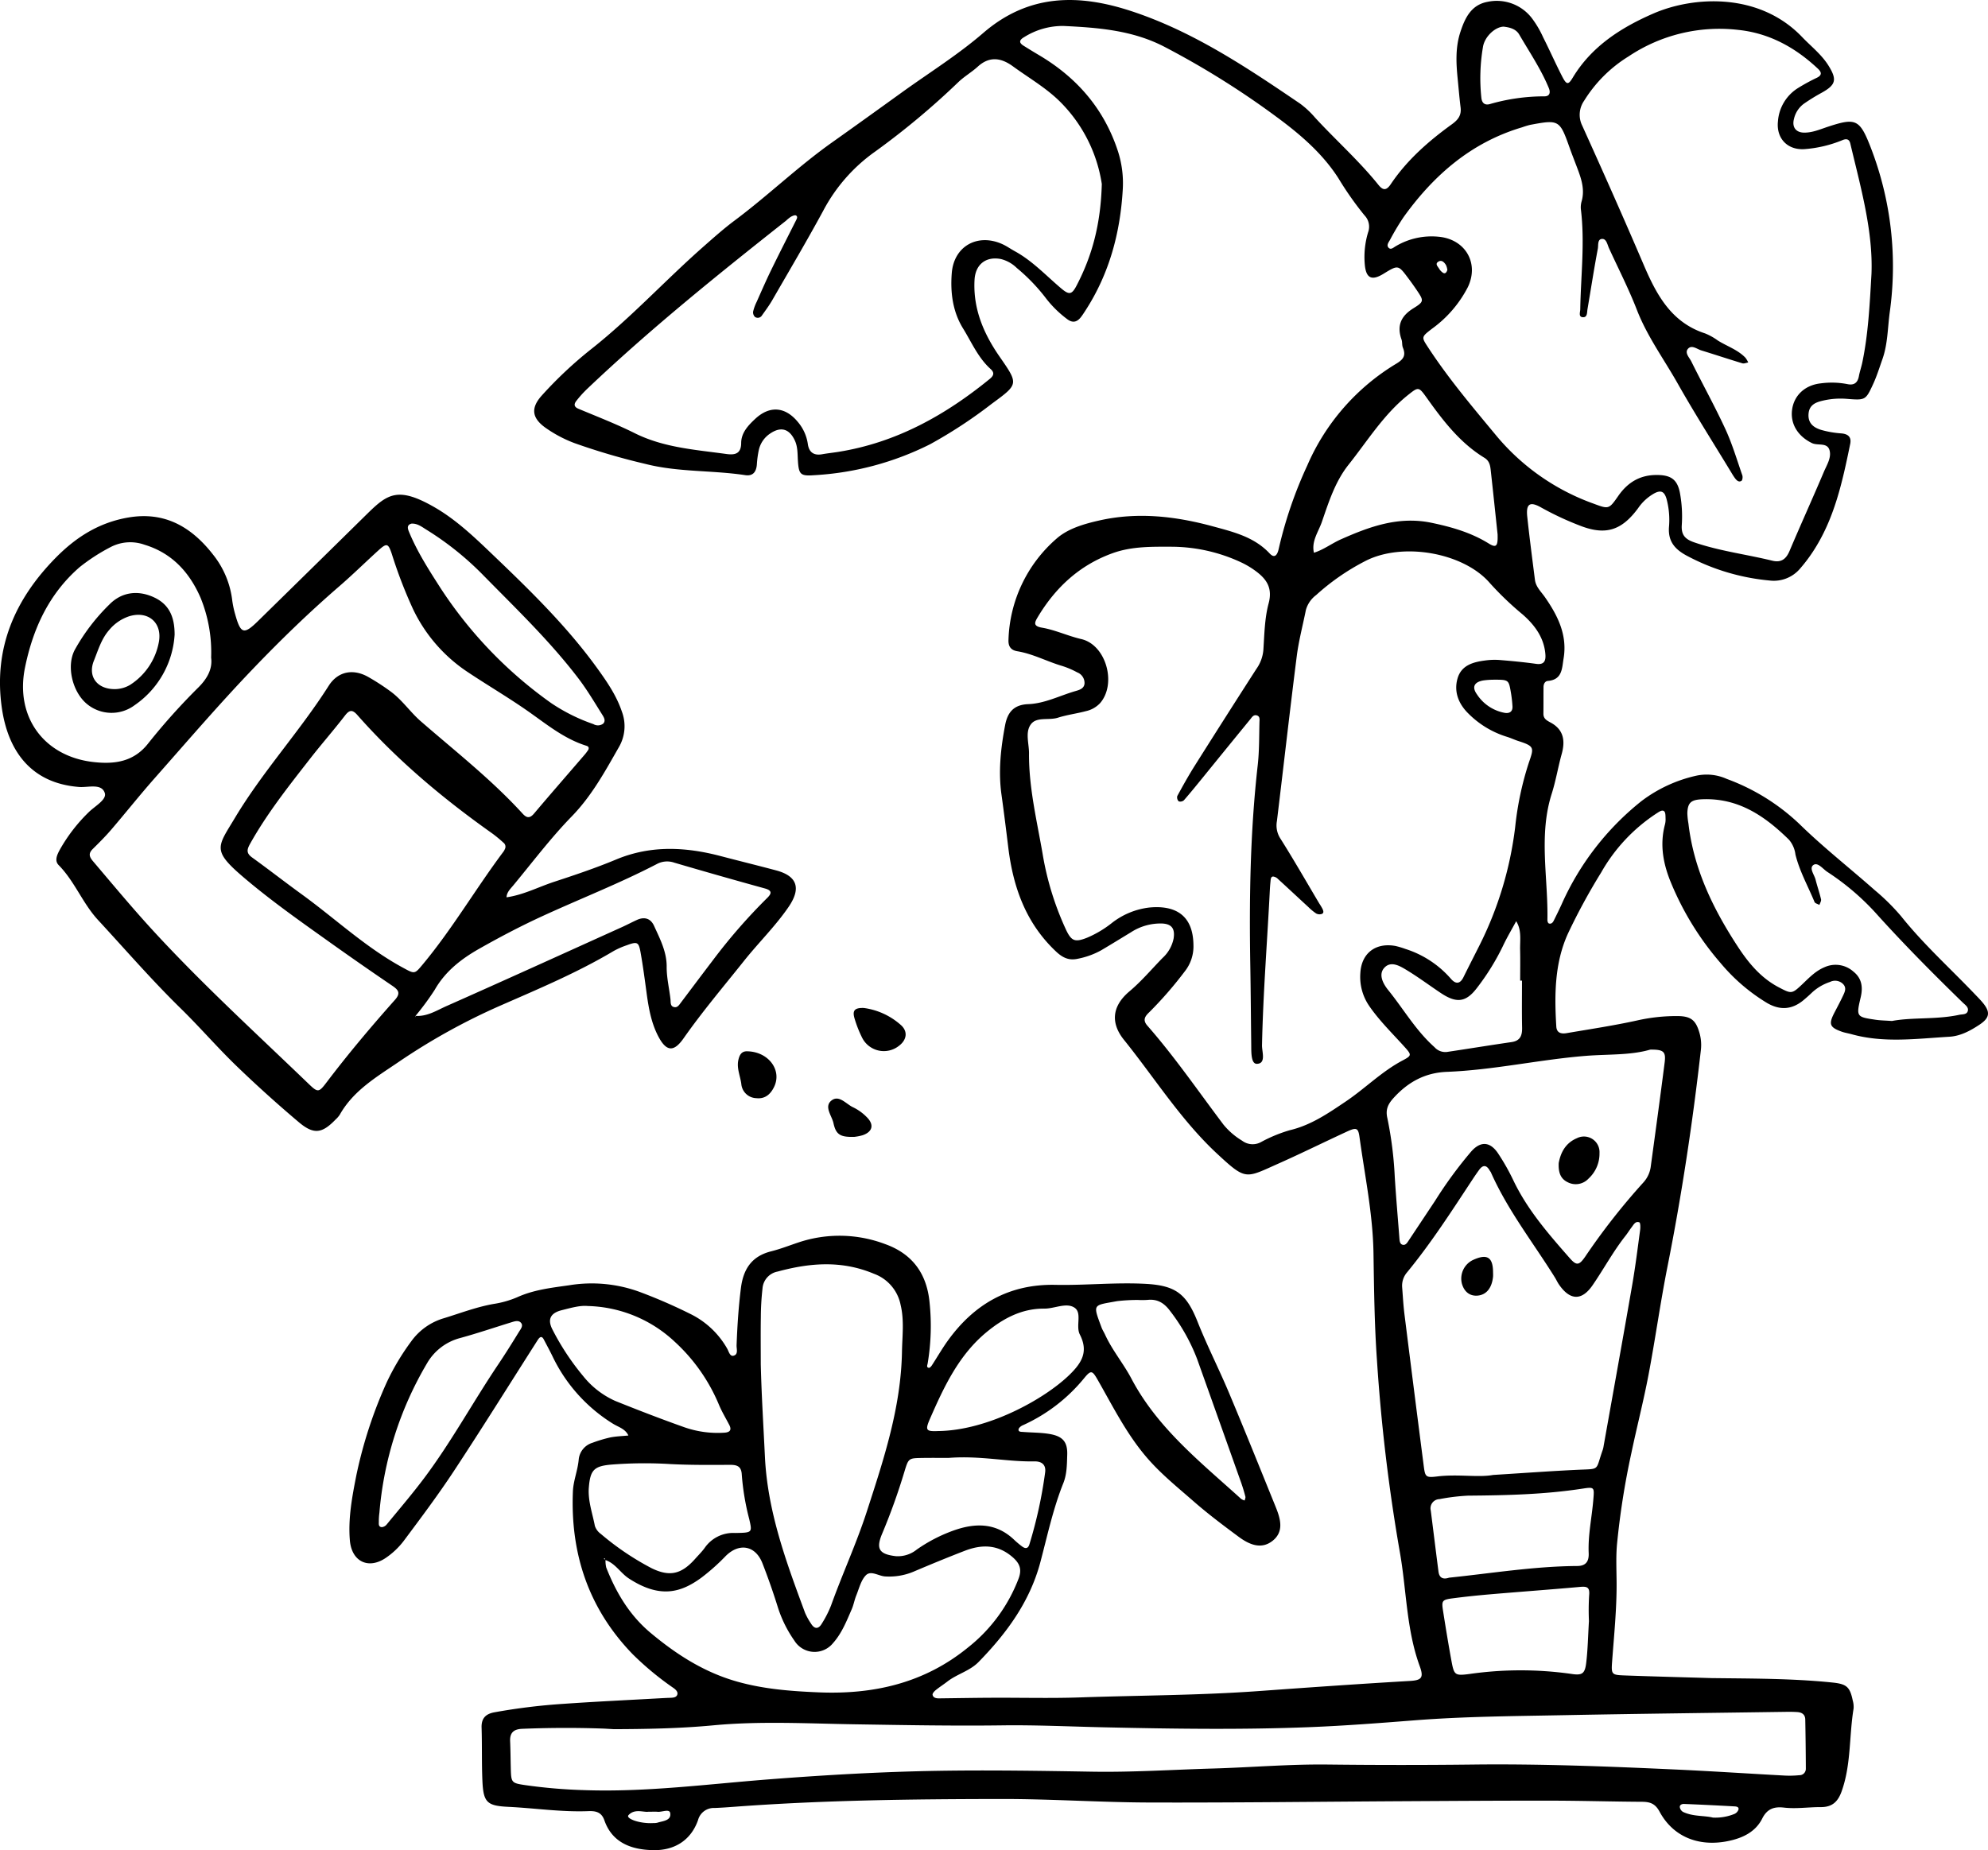 <svg xmlns="http://www.w3.org/2000/svg" viewBox="0 0 527.484 491.031"><g data-name="Layer 2"><path d="M454.074 445.358c10.7.135 21.413.077 32.083 1.173 3.782.388 4.677 1.109 5.439 4.77a6.1 6.1 0 0 1 .222 2.158c-1.207 7.3-.618 14.837-3.176 21.972-1.009 2.815-2.561 4.181-5.534 4.167-3.257-.015-6.5.51-9.778.129-2.471-.287-4.411.226-5.748 2.9-1.818 3.64-5.34 5.251-9.253 6.021-7.7 1.514-14.421-1.214-17.987-7.84-1.18-2.194-2.578-2.61-4.716-2.622-7.973-.048-15.945-.285-23.917-.3-12.69-.02-25.38.068-38.069.138-22.874.126-45.749.419-68.623.353-13.066-.038-26.131-.947-39.2-.933-23.6.026-47.2.3-70.759 2.049-1.812.135-3.625.267-5.44.338a4.32 4.32 0 0 0-4.407 3.225c-1.938 5.491-6.4 8.057-11.828 7.967-5.595-.093-10.9-1.8-13.026-7.932-.792-2.278-2.444-2.491-4.294-2.42-7.106.274-14.135-.8-21.2-1.142-5.636-.275-6.606-1.171-6.861-6.854-.212-4.715-.069-9.445-.221-14.164-.081-2.487 1.082-3.639 3.385-4.069a162 162 0 0 1 18.37-2.251c8.516-.6 17.048-.993 25.573-1.473.907-.051 1.814-.1 2.722-.127.745-.023 1.611-.084 1.869-.811s-.369-1.338-.957-1.762a79.5 79.5 0 0 1-10.885-9.01c-11.673-12.053-16.527-26.612-15.848-43.176.118-2.884 1.3-5.613 1.547-8.535a5.15 5.15 0 0 1 3.649-4.391 36 36 0 0 1 4.683-1.407c1.585-.318 3.225-.358 4.841-.52-.791-1.76-2.63-2.235-4.06-3.114a42.6 42.6 0 0 1-16.128-18.028c-.72-1.468-1.5-2.906-2.258-4.355-.507-.97-1.018-.712-1.512.012-.2.3-.394.61-.589.916-7.223 11.326-14.328 22.73-21.716 33.947-4.186 6.356-8.765 12.459-13.321 18.562a20.4 20.4 0 0 1-4.716 4.493c-4.687 3.226-9.134 1.006-9.6-4.622-.485-5.869.612-11.607 1.729-17.288a118.5 118.5 0 0 1 8.119-24.775 64 64 0 0 1 6.428-10.728 16.33 16.33 0 0 1 8.777-6.18c4.329-1.331 8.573-2.964 13.071-3.755a26 26 0 0 0 6.267-1.774c4.387-2 9.082-2.513 13.733-3.177a37 37 0 0 1 18.77 1.755 139 139 0 0 1 13.461 5.852 22.72 22.72 0 0 1 9.777 9.226c.417.748.7 2.091 1.657 1.857 1.346-.331.785-1.8.822-2.78.191-5.083.512-10.143 1.153-15.2s2.889-8.438 8.012-9.725c2.458-.617 4.836-1.553 7.246-2.358a34.25 34.25 0 0 1 22.942.412c7.329 2.6 11.1 7.893 11.842 15.419a60 60 0 0 1-.5 16.3c-.068.387-.4 1.03.322 1.149.229.038.614-.376.8-.665 1.387-2.124 2.65-4.335 4.123-6.4 7.014-9.81 16.323-15.214 28.642-14.962 7.989.163 15.969-.7 23.97-.264 7.977.436 10.83 2.677 13.759 10.046 2.542 6.4 5.685 12.553 8.353 18.9 4.217 10.035 8.276 20.137 12.365 30.227 1.269 3.131 2.3 6.556-.815 9.024-3.054 2.418-6.282.941-9.014-1.084-4.078-3.021-8.15-6.079-11.965-9.418-4.214-3.689-8.575-7.19-12.294-11.49-5.42-6.268-9.038-13.57-13.084-20.648-1.5-2.615-1.8-2.783-3.723-.42a44.7 44.7 0 0 1-16.3 12.441c-.432.2-.992.677-1.024 1.064-.056.69.708.62 1.185.658 2.349.19 4.734.152 7.046.545 3.507.6 4.8 2.092 4.688 5.538-.082 2.516-.064 5.091-1.037 7.52-2.712 6.769-4.219 13.9-6.078 20.914-2.792 10.533-8.965 18.921-16.406 26.54-2.329 2.385-5.693 3.181-8.283 5.191-1 .778-2.084 1.459-3.069 2.26-.389.316-.917.891-.851 1.25.151.808.949.961 1.71.952 4.712-.056 9.424-.141 14.136-.163 7.769-.037 15.546.177 23.307-.091 15.777-.544 31.573-.54 47.33-1.678 13.366-.966 26.735-1.909 40.112-2.687 3.09-.18 3.807-.794 2.668-3.907-3.6-9.832-3.495-20.358-5.325-30.527a476 476 0 0 1-6.037-50.8c-.667-9.442-.764-18.86-.914-28.3-.165-10.372-2.3-20.565-3.711-30.818-.338-2.454-.827-2.605-3.313-1.457-6.094 2.815-12.114 5.794-18.245 8.523-8.709 3.875-8.506 4.516-16.145-2.569-9.65-8.95-16.612-20.136-24.8-30.306-3.211-3.988-3.63-8.57 1.479-12.871 3.222-2.712 5.885-5.9 8.792-8.872a9.5 9.5 0 0 0 2.908-5.137c.41-2.6-.481-3.862-3.059-3.985a14.4 14.4 0 0 0-8.261 2.33c-2.636 1.6-5.261 3.222-7.917 4.791a21 21 0 0 1-6.122 2.221c-2.34.536-4.016-.194-5.816-1.886-8.009-7.522-11.4-17.062-12.69-27.621-.575-4.685-1.153-9.37-1.806-14.044-.867-6.211-.188-12.326.964-18.425.643-3.407 2.3-5.44 6.131-5.583 4.406-.164 8.385-2.276 12.566-3.478.993-.285 2.227-.637 2.369-1.939a3.015 3.015 0 0 0-1.932-3.012 22.6 22.6 0 0 0-3.99-1.705c-4.007-1.17-7.729-3.216-11.886-3.9-1.8-.295-2.44-1.359-2.364-3.04a37.01 37.01 0 0 1 12.7-26.806c3.05-2.723 7.369-3.957 11.423-4.872 10.152-2.29 20.229-1.125 30.138 1.575 5.4 1.472 10.917 2.785 15.021 7.17 1.484 1.587 2.138.106 2.43-1.255a111.8 111.8 0 0 1 7.576-22.1A58.68 58.68 0 0 1 370.516 96.5c1.952-1.179 2.542-2.214 1.715-4.243-.266-.653-.119-1.469-.356-2.141-1.3-3.662-.165-6.236 3.119-8.28 2.918-1.816 2.818-2 .89-4.877a74 74 0 0 0-2.216-3.106c-2.676-3.586-2.681-3.582-6.586-1.187-3.125 1.916-4.62 1.18-4.953-2.413a22.6 22.6 0 0 1 .884-8.624 4.32 4.32 0 0 0-.972-4.483 86 86 0 0 1-6.884-9.79c-3.962-6.214-9.449-11.074-15.244-15.436A225 225 0 0 0 309.1 12.49c-8.5-4.464-17.7-5.16-26.942-5.6a19.2 19.2 0 0 0-10.369 2.937c-1.249.718-1.6 1.428-.2 2.307q2.074 1.3 4.185 2.552c10.059 5.978 17.236 14.3 20.882 25.536a27.6 27.6 0 0 1 1.241 10.228c-.675 11.413-3.574 22.167-9.832 31.869-.392.609-.782 1.222-1.223 1.8-1.047 1.363-2.218 1.7-3.708.557a28.8 28.8 0 0 1-5.782-5.743 49 49 0 0 0-7.56-7.811 9.2 9.2 0 0 0-4.228-2.376c-3.959-.762-6.747 1.425-6.982 5.484-.442 7.633 2.373 14.25 6.59 20.344 5.113 7.387 5.159 7.31-2 12.568a125 125 0 0 1-16.37 10.75 78.2 78.2 0 0 1-30.813 8.227c-3.575.255-4.048-.171-4.278-3.859-.113-1.818-.023-3.642-.808-5.34-1.466-3.172-3.75-3.785-6.585-1.839a7.06 7.06 0 0 0-2.989 4.4 26 26 0 0 0-.508 3.775c-.147 1.954-1.017 3.162-3.094 2.846-8.795-1.335-17.813-.755-26.493-2.984a176 176 0 0 1-18.8-5.516 34 34 0 0 1-7.655-4.049c-3.635-2.572-4.053-5.237-1-8.613a108 108 0 0 1 13.084-12.283c10.563-8.337 19.654-18.277 29.725-27.151 2.723-2.4 5.423-4.81 8.325-6.977 8.866-6.618 16.843-14.341 25.88-20.745 6.216-4.405 12.395-8.862 18.576-13.314 7.21-5.194 14.816-9.931 21.516-15.717 12.09-10.441 25.341-10.407 39.378-5.773 16.4 5.412 30.579 14.933 44.7 24.526a24 24 0 0 1 3.97 3.711c5.531 6.016 11.673 11.456 16.807 17.844 1.214 1.511 2.112 1.554 3.279-.183 4.31-6.419 10.052-11.439 16.254-15.922 1.667-1.205 2.528-2.413 2.27-4.462-.316-2.523-.52-5.06-.773-7.591-.419-4.176-.622-8.322.72-12.415 1.24-3.782 2.884-7.214 7.251-8.011a11.74 11.74 0 0 1 11.681 4.3 26.5 26.5 0 0 1 3.031 5.135c1.718 3.4 3.264 6.9 5 10.293 1.18 2.312 1.645 2.41 2.823.446 5.019-8.361 12.858-13.333 21.386-17.048 10.737-4.677 28.146-5.652 39.492 6.217 2.382 2.491 5.155 4.623 7.006 7.591 2.356 3.778 1.95 5.141-1.913 7.263a51 51 0 0 0-4.62 2.859A6.86 6.86 0 0 0 476 31.567c-.568 2.164.5 3.617 2.718 3.632s4.238-.885 6.31-1.568c7.378-2.43 8.412-1.99 11.306 5.426a87.45 87.45 0 0 1 5.066 43.911c-.546 4.126-.515 8.369-1.933 12.364-.788 2.22-1.483 4.489-2.469 6.62-1.976 4.272-2.051 4.3-7.013 3.9a20.5 20.5 0 0 0-6.484.516c-1.812.436-3.443 1.139-3.631 3.438-.207 2.528 1.358 3.68 3.358 4.291a26 26 0 0 0 5.34.924c1.837.16 2.722.994 2.352 2.8-2.044 9.967-4.177 19.915-9.9 28.6a41 41 0 0 1-3.277 4.34 9.14 9.14 0 0 1-8.26 3.3 57.7 57.7 0 0 1-22.236-6.752c-3.006-1.692-4.645-3.767-4.417-7.353a21.5 21.5 0 0 0-.646-7.574c-.576-1.926-1.451-2.36-3.164-1.491a12.75 12.75 0 0 0-4.387 4c-4.251 5.757-8.416 7.22-14.986 4.775a80 80 0 0 1-10.847-5.046c-2.806-1.555-3.94-.974-3.569 2.5.6 5.592 1.329 11.17 2.037 16.751.242 1.907 1.649 3.162 2.681 4.649 3.372 4.859 5.961 10 4.926 16.216-.44 2.646-.33 5.645-4.157 5.978-.807.07-1.16.816-1.169 1.6-.027 2.36 0 4.721-.03 7.081-.019 1.328.852 1.8 1.866 2.343 3.494 1.863 3.976 4.811 2.986 8.367-.971 3.492-1.552 7.1-2.648 10.549-3.527 11.086-.918 22.346-1.144 33.522-.007.306.15.807.36.891.6.238 1.038-.167 1.292-.674.732-1.46 1.447-2.929 2.13-4.413a72.8 72.8 0 0 1 21.126-27.335 37.6 37.6 0 0 1 14.695-6.8 13 13 0 0 1 8 .882 55.8 55.8 0 0 1 19.25 11.945c6.345 6.213 13.382 11.715 20.045 17.61a57 57 0 0 1 6.958 6.891c5.916 7.405 12.931 13.741 19.45 20.558.753.788 1.528 1.559 2.222 2.4 2.036 2.459 1.863 3.982-.843 5.79-2.432 1.624-5.083 3.051-8.019 3.224-8.663.51-17.366 1.729-25.961-.671-.874-.243-1.786-.373-2.635-.68-3.227-1.164-3.506-2.011-1.834-5.2.757-1.445 1.523-2.888 2.217-4.364.46-.978.97-2.026.039-3.03a2.99 2.99 0 0 0-3.516-.592 13.1 13.1 0 0 0-4.675 2.721 44 44 0 0 1-2.433 2.175c-3.015 2.462-6.149 2.666-9.559.7a49.1 49.1 0 0 1-12.348-10.6 77.7 77.7 0 0 1-13.126-21.227c-2.077-4.968-3.065-10.07-1.679-15.427a5.5 5.5 0 0 0 .2-1.618c-.035-.705.027-1.682-.385-2.032-.533-.452-1.313.137-1.939.529a45.54 45.54 0 0 0-14.774 15.737A163 163 0 0 0 416 247.834c-3.525 7.8-3.572 16.215-3.059 24.611.109 1.778 1.408 1.972 2.748 1.744 6.258-1.066 12.546-2.011 18.741-3.374a47.3 47.3 0 0 1 10.8-1.153c3.318.041 4.638 1.039 5.581 4.072a11.7 11.7 0 0 1 .5 4.838c-2.183 19.29-5.073 38.464-8.858 57.512-1.905 9.585-3.237 19.282-5.063 28.884-1.321 6.947-3.1 13.805-4.545 20.728a208 208 0 0 0-3.805 24.208c-.3 3.424-.116 6.895-.1 10.344.023 6.915-.679 13.785-1.188 20.669-.261 3.537-.142 3.614 3.5 3.745 7.599.274 15.211.469 22.822.696m-293.51-31.351q-.088-.754-.332-.249l.435.149a7.6 7.6 0 0 0 .193 2.123c2.629 6.659 6.164 12.652 11.79 17.349 6.9 5.758 14.228 10.466 23.021 12.934 7.088 1.989 14.23 2.524 21.511 2.829 14.671.616 28.1-2.461 39.705-11.941a42.6 42.6 0 0 0 13.372-18.232c.912-2.428.37-4-1.558-5.686-3.949-3.445-8.225-3.445-12.739-1.7-4.572 1.766-9.1 3.635-13.616 5.551a16.74 16.74 0 0 1-7.438 1.248c-1.77-.076-3.815-1.7-5.174-.3-1.3 1.344-1.789 3.51-2.54 5.352-.478 1.174-.685 2.461-1.189 3.621-1.375 3.162-2.651 6.418-4.978 9.023a6.3 6.3 0 0 1-10.246-.654 32.5 32.5 0 0 1-4.352-8.737 176 176 0 0 0-4.131-11.807c-1.835-4.693-6.132-5.534-9.763-1.9a55 55 0 0 1-6.507 5.785c-5.33 3.872-10.848 5.562-19.137.177-2.282-1.476-3.62-4.072-6.327-4.935m112.468-213.869c-.032 8.964 2.079 17.628 3.594 26.379a78.3 78.3 0 0 0 6.216 20.211c1.446 3.062 2.382 3.4 5.575 2.149A28.3 28.3 0 0 0 294.96 245a19.86 19.86 0 0 1 9.942-4.141c6.483-.641 11.659 1.612 11.759 9.925a10.7 10.7 0 0 1-2.334 7.064 103 103 0 0 1-9.273 10.68c-1.04 1-2.062 2.029-.624 3.67 7.311 8.338 13.569 17.493 20.241 26.326a19.2 19.2 0 0 0 4.917 4.22 4.61 4.61 0 0 0 5.066.322 38.6 38.6 0 0 1 7.535-3.106c5.646-1.329 10.212-4.484 14.9-7.639 5.12-3.449 9.487-7.913 14.985-10.834 2.563-1.361 2.556-1.487.478-3.787-3.162-3.5-6.541-6.792-9.245-10.709a13.6 13.6 0 0 1-2.36-8.759c.293-5.286 4.091-8.148 9.341-7.17a22 22 0 0 1 2.6.778 26.66 26.66 0 0 1 12.124 7.97c1.254 1.423 2.4 1.348 3.294-.465 1.362-2.766 2.77-5.509 4.157-8.262a95.3 95.3 0 0 0 9.568-31.6 83 83 0 0 1 3.6-17.01c1.376-4 1.614-4.409-2.732-5.8-1.036-.331-2.024-.816-3.065-1.129a24.7 24.7 0 0 1-10.169-6.12c-2.6-2.534-3.98-5.777-2.918-9.405 1.014-3.467 4.126-4.318 7.3-4.728a18.2 18.2 0 0 1 3.8-.134c3.25.267 6.5.573 9.728 1.027 2.107.3 2.6-.765 2.472-2.481-.33-4.481-2.863-7.841-6.029-10.619a82.6 82.6 0 0 1-8.644-8.268c-6.994-8.2-23.335-11.051-33.223-5.863a60.6 60.6 0 0 0-12.937 8.976 7.46 7.46 0 0 0-2.72 3.963c-.814 4.09-1.9 8.145-2.423 12.272-1.849 14.574-3.493 29.173-5.262 43.758a6.37 6.37 0 0 0 .9 4.59c3.585 5.675 6.918 11.509 10.348 17.283a16 16 0 0 1 .839 1.4c.221.475.469 1.119-.2 1.368a1.9 1.9 0 0 1-1.482-.133 14.6 14.6 0 0 1-2.089-1.732c-2.672-2.458-5.32-4.942-8-7.387a2.2 2.2 0 0 0-1.322-.687c-.613.029-.639.718-.689 1.237a49 49 0 0 0-.171 2.173c-.695 13.783-1.8 27.545-2.088 41.35-.037 1.759 1.151 4.873-1.348 4.951-1.639.051-1.487-3.284-1.513-5.262-.09-6.9-.124-13.8-.245-20.7-.31-17.8-.037-35.579 1.969-53.3.427-3.779.363-7.617.461-11.43.017-.644.195-1.558-.761-1.795-.85-.211-1.259.533-1.69 1.059q-6.206 7.588-12.379 15.2c-1.719 2.11-3.429 4.228-5.217 6.279a1.46 1.46 0 0 1-1.374.293 1.5 1.5 0 0 1-.39-1.409c1.472-2.705 2.971-5.4 4.612-8.009q8.129-12.9 16.379-25.73a10.14 10.14 0 0 0 1.854-4.991c.275-4.161.331-8.435 1.4-12.417 1.119-4.184-.642-6.54-3.58-8.675a22.5 22.5 0 0 0-3.747-2.212 44 44 0 0 0-18.442-4.136c-5.217-.01-10.512-.119-15.55 1.685-8.751 3.133-15.164 9.04-19.9 16.919-.856 1.426-1.393 2.456 1.073 2.877 3.561.609 6.861 2.2 10.422 3.025 6.615 1.527 9.474 11.9 4.986 17.02a7.3 7.3 0 0 1-3.751 2.109c-2.45.657-5 .966-7.411 1.738s-5.616-.309-7.156 1.714c-1.646 2.165-.457 5.265-.525 7.951M496.57 72.632c.429-11.348-2.859-22.914-5.629-34.562-.274-1.152-1.01-1.314-2.027-.9a32.7 32.7 0 0 1-10.026 2.4c-4.616.348-7.653-2.869-7.132-7.434a11.36 11.36 0 0 1 5.09-8.627 50 50 0 0 1 5.239-2.875c1.508-.745 1.171-1.557.23-2.439-5.99-5.609-12.886-9.419-21.156-10.267a43.33 43.33 0 0 0-29.013 7.022 36.14 36.14 0 0 0-11.841 11.812 6.5 6.5 0 0 0-.469 6.621c5.534 12.23 10.992 24.5 16.268 36.841 3.413 7.987 7.321 15.343 16.337 18.271a15.6 15.6 0 0 1 3.322 1.853c2.447 1.546 5.3 2.445 7.362 4.593a6.2 6.2 0 0 1 .739 1.259c-.523.083-1.1.356-1.56.218-3.643-1.1-7.253-2.307-10.892-3.421-1.151-.352-2.511-1.538-3.5-.466-1.01 1.094.329 2.34.843 3.377 2.977 6.014 6.241 11.892 9.054 17.98 1.819 3.938 3.054 8.148 4.488 12.258.151.434.047 1.3-.24 1.477-.725.444-1.293-.161-1.725-.734a16 16 0 0 1-.885-1.368c-4.793-7.912-9.765-15.723-14.316-23.772-3.652-6.46-8.075-12.476-10.8-19.491-2.164-5.574-4.906-10.923-7.4-16.367-.443-.966-.673-2.5-1.8-2.485-1.319.02-1 1.686-1.165 2.566-1.015 5.34-1.831 10.717-2.75 16.075-.142.828 0 2.149-1.128 2.146-1.356 0-.8-1.36-.792-2.1.148-8.879 1.258-17.75.155-26.642a5.8 5.8 0 0 1 .245-2.156c.752-2.792.026-5.4-.925-7.975-.754-2.043-1.569-4.064-2.3-6.116-2.623-7.39-2.8-7.505-10.494-6.06a21 21 0 0 0-2.081.634c-13.491 4-23.456 12.668-31.485 23.858a67 67 0 0 0-3.624 6.075c-.334.587-.918 1.327-.418 1.954.61.766 1.312.07 1.9-.277a18.65 18.65 0 0 1 11.5-2.554c7.055.673 10.76 7.036 7.688 13.392a31.3 31.3 0 0 1-9.5 11.02c-2.884 2.221-2.825 2.207-.989 5.016 5.473 8.372 11.943 15.982 18.3 23.656a59.8 59.8 0 0 0 25.659 17.782c3.923 1.469 4 1.448 6.466-2.1 2.448-3.515 5.644-5.5 10.01-5.54 3.951-.039 5.75 1.164 6.4 5.095a34.4 34.4 0 0 1 .436 8.138c-.205 2.742.954 3.845 3.352 4.666 6.73 2.3 13.779 3.162 20.642 4.843 2.364.58 3.677-.408 4.6-2.592 2.972-7.019 6.127-13.96 9.1-20.978.766-1.809 2.032-3.721 1.518-5.689-.58-2.217-3.107-1.191-4.667-1.944-3.6-1.737-5.714-4.9-5.309-8.641.426-3.932 3.373-6.749 7.62-7.213a21.7 21.7 0 0 1 7.047.192c1.757.385 2.748-.3 3.082-2.082.232-1.245.66-2.452.917-3.694 1.559-7.491 1.945-15.107 2.429-23.529M292.346 48.825a39.1 39.1 0 0 0-10.616-21.369c-3.823-3.959-8.591-6.658-12.976-9.859-3-2.187-6.13-2.827-9.325.094-1.584 1.449-3.49 2.537-5.091 4.05A205 205 0 0 1 232.2 40.233a44.8 44.8 0 0 0-13.79 15.735c-4.323 7.976-8.946 15.79-13.478 23.652-.814 1.411-1.788 2.734-2.738 4.063a1.306 1.306 0 0 1-1.867.434 1.69 1.69 0 0 1-.5-1.414 12 12 0 0 1 .921-2.543c1.257-2.818 2.485-5.652 3.835-8.426 2.145-4.406 4.376-8.77 6.579-13.147.245-.487.607-1.078.043-1.4-.3-.172-.959.125-1.377.355a10 10 0 0 0-1.263 1.03c-18.085 14.279-36.025 28.729-52.748 44.618a29 29 0 0 0-2.913 3.231c-.615.8-.671 1.543.566 2.06 5.014 2.1 10.1 4.067 14.957 6.49 7.678 3.832 16.03 4.375 24.272 5.514 2.109.291 3.951.109 3.963-2.914.01-2.727 1.873-4.685 3.741-6.422 3.835-3.567 7.961-3.206 11.273.811a11.56 11.56 0 0 1 2.666 5.866c.3 2.174 1.56 3.129 3.791 2.731 1.425-.255 2.868-.405 4.3-.633 15.333-2.447 28.348-9.7 40.2-19.377 1.086-.887 1.255-1.668.207-2.613-3.319-2.992-5.035-7.082-7.313-10.773-2.77-4.487-3.391-9.6-2.99-14.686.564-7.172 6.884-10.643 13.428-7.68 1.151.521 2.195 1.273 3.308 1.882 4.685 2.561 8.28 6.471 12.3 9.865 2.111 1.785 2.815 1.683 4.1-.79 4.08-7.836 6.379-16.161 6.673-26.927M162.932 458.918c-1.679-.092-2.405-.146-3.131-.17q-10.625-.364-21.246.073c-2.285.095-3.3 1.046-3.2 3.326.106 2.359.11 4.723.173 7.084.1 3.864.152 3.982 3.8 4.527a139 139 0 0 0 15.727 1.335c16.394.573 32.635-1.592 48.9-2.853 15.014-1.165 30.023-2.03 45.06-2.273 13.587-.219 27.186 0 40.776.23 10.7.178 21.365-.531 32.044-.839 10.152-.293 20.281-1.176 30.459-1.057q19.05.222 38.105.009c18.166-.227 36.3.489 54.438 1.322 9.594.442 19.178 1.084 28.769 1.6a26 26 0 0 0 3.792-.1 1.687 1.687 0 0 0 1.751-1.7q-.027-6.54-.151-13.079c-.024-1.334-.894-1.9-2.122-1.979-.9-.057-1.814-.073-2.721-.06-19.749.284-39.5.507-59.247.888-13.228.256-26.463.337-39.668 1.372-9.215.722-18.438 1.436-27.671 1.8-18.148.721-36.306.451-54.46.051-9.065-.2-18.134-.64-27.195-.521-13.059.171-26.108-.076-39.16-.282-12.533-.2-25.093-.9-37.582.282-9.072.855-18.117.979-26.24 1.014m233.25-67.473c8.526-.528 15.586-1.054 22.656-1.376 5.851-.267 4.434.278 6.421-5.277a6.5 6.5 0 0 0 .242-1.061c2.54-14.262 5.118-28.519 7.594-42.793.836-4.818 1.435-9.677 2.09-14.525.092-.678.077-1.9-.214-2.006-1.042-.4-1.524.635-2.06 1.328-.554.719-1.022 1.5-1.585 2.216-3.279 4.139-5.771 8.8-8.751 13.134-2.9 4.222-6.026 4.05-8.946-.209-.409-.6-.705-1.271-1.09-1.887-5.749-9.223-12.517-17.824-16.952-27.848-.073-.164-.209-.3-.3-.456-.865-1.553-1.82-1.6-2.851-.166a69 69 0 0 0-1.55 2.239c-5.593 8.485-11.077 17.047-17.542 24.915a5.44 5.44 0 0 0-1.3 4.028c.182 2.353.312 4.714.6 7.054q2.5 19.977 5.075 39.946c.416 3.255.464 3.529 3.651 3.138 5.43-.665 10.876.335 14.812-.394m-194.325-29.336c.2 8.171.709 16.317 1.1 24.475.7 14.635 5.669 28 10.646 41.437a17.3 17.3 0 0 0 1.58 2.859c.9 1.486 1.959 1.556 2.851.053a28.6 28.6 0 0 0 2.471-4.84c3-8.374 6.741-16.456 9.491-24.938 4.489-13.842 9.067-27.625 9.328-42.389.073-4.161.632-8.331-.362-12.457a11.08 11.08 0 0 0-7.049-8.245c-8.553-3.6-16.954-2.935-25.566-.6a4.93 4.93 0 0 0-4.027 4.5 70 70 0 0 0-.445 7.609c-.067 4.177-.018 8.357-.018 12.536m236-83.546c-5.235 1.545-11.267 1.187-17.217 1.669-12.291 1-24.378 3.75-36.723 4.231-5.783.225-10.309 2.685-14.182 6.962-1.543 1.7-2.11 3.142-1.631 5.276a100 100 0 0 1 1.973 15.63c.342 5.43.816 10.852 1.231 16.277.056.731.113 1.605.926 1.761.774.149 1.2-.632 1.592-1.226q3.469-5.211 6.931-10.426a112 112 0 0 1 9.643-13.157c2.519-2.812 5.028-2.564 7.117.584a58 58 0 0 1 4.019 7.1c3.718 7.806 9.319 14.229 14.944 20.634 1.8 2.052 2.483 2 4.106-.337a176.4 176.4 0 0 1 15.431-19.69 7.73 7.73 0 0 0 2-4.368c1.247-9.154 2.5-18.308 3.669-27.473.371-2.923-.26-3.49-3.83-3.447Zm64.144-7.6c5.557-1.031 11.8-.325 17.861-1.638.819-.177 1.989 0 2.266-1.022.27-.99-.7-1.605-1.326-2.213-7.927-7.72-15.718-15.561-23.125-23.8a66.2 66.2 0 0 0-12.835-10.9c-1.173-.774-2.511-2.614-3.657-1.844-1.24.834.212 2.576.546 3.9.443 1.755 1.045 3.472 1.454 5.234.1.438-.274.987-.43 1.485-.445-.256-1.141-.407-1.3-.782-1.721-4.188-3.981-8.164-5.064-12.605a7.43 7.43 0 0 0-1.71-3.915c-6.381-6.279-13.413-11.1-22.912-10.745-3.044.114-3.971.841-4.06 3.707a19 19 0 0 0 .286 2.7c1.385 12.017 6.473 22.527 12.983 32.518 2.923 4.487 6.195 8.476 11.02 11 3.306 1.732 3.447 1.781 6.133-.754 1.844-1.74 3.536-3.577 5.987-4.6a7.09 7.09 0 0 1 7.627 1.145c2.215 1.749 2.617 4.076 1.958 6.856-1.223 5.155-1.11 5.2 3.95 5.947 1.256.19 2.534.2 4.347.328Zm-104.632-129.1c-.615-5.783-1.176-11.189-1.776-16.591-.157-1.421-.229-2.86-1.715-3.767-6.5-3.969-11-9.87-15.327-15.942-2.107-2.953-2.2-2.923-4.9-.775-6.473 5.149-10.768 12.173-15.823 18.534-3.558 4.476-5.257 9.877-7.087 15.183-.921 2.669-2.813 5.1-2.11 8.192 2.58-.8 4.733-2.481 7.161-3.559 7.65-3.4 15.356-6.209 24.083-4.381 5.378 1.126 10.492 2.6 15.177 5.51 1.72 1.07 2.247.729 2.317-1.15.017-.538-.001-1.082-.001-1.249Zm-202.31 264.984c4.557-.073 4.562-.074 3.752-3.63a66 66 0 0 1-1.987-11.789c-.094-2.217-1.163-2.674-3.105-2.665-5.261.024-10.532.072-15.783-.2a112 112 0 0 0-15.75.135c-4.563.4-5.573 1.442-5.946 6.066-.283 3.517.952 6.805 1.592 10.176a4.23 4.23 0 0 0 1.575 2.143 72.6 72.6 0 0 0 13.51 9.125c4.828 2.349 7.93 1.556 11.532-2.5.845-.951 1.759-1.851 2.508-2.872a9.2 9.2 0 0 1 8.102-3.989m-39.141-60.237c-1.978-.208-4.452.5-6.893 1.114-3.042.767-3.845 2.513-2.374 5.256a66.4 66.4 0 0 0 8.078 12.219 22.8 22.8 0 0 0 8.53 6.608c6.034 2.427 12.107 4.771 18.235 6.947a26.8 26.8 0 0 0 10.71 1.475c1.349-.085 2.044-.628 1.3-2.059-.914-1.764-1.948-3.478-2.72-5.3a47.36 47.36 0 0 0-11.748-16.77 34.95 34.95 0 0 0-23.118-9.49m228.573 72.1c11.253-1.162 22.552-3.026 34.009-3.1 2.515-.015 3.118-1.474 3.033-3.452-.2-4.743.832-9.366 1.221-14.05.28-3.375.371-3.528-2.872-3.028-10.079 1.552-20.223 1.778-30.39 1.86a54 54 0 0 0-7.557.924 2.442 2.442 0 0 0-2.3 3.048c.688 5.4 1.345 10.8 2.046 16.2.213 1.612 1.161 2.157 2.81 1.598M251.64 386.927c-1.577 0-4.293-.035-7.007.008-3.6.059-3.579.091-4.69 3.733a165 165 0 0 1-5.857 16.315c-1.731 4.077-.835 5.5 3.612 6.019a7.98 7.98 0 0 0 5.566-1.768 41.3 41.3 0 0 1 9.606-4.993c5.765-2.084 11.352-2.207 16.193 2.388a24 24 0 0 0 2.072 1.752c.842.633 1.611.747 2-.514a119 119 0 0 0 4.171-19.059c.287-2.061-.867-3-2.877-2.962-7.236.139-14.39-1.583-22.789-.919m50.318-41.922a47 47 0 0 0-5.565.314c-6.44 1.191-6.483.616-4.13 6.955.251.677.658 1.294.96 1.953 1.9 4.15 4.876 7.663 6.985 11.667 6.948 13.184 18.412 22.194 29.117 31.917a3.3 3.3 0 0 0 .925.412c.072-.343.273-.72.194-1.023a44 44 0 0 0-1.1-3.641q-5.824-16.4-11.676-32.8a49.9 49.9 0 0 0-7.158-12.777c-1.531-2.081-3.305-3.269-5.957-3a20 20 0 0 1-2.595.023m-53.016 34.788c13.156-.154 28.1-8.423 34.755-14.856 3.413-3.3 5.127-6.253 2.821-10.766-1.159-2.269.692-5.778-1.464-7.151-2.189-1.394-5.258.306-7.98.282-5.916-.051-10.862 2.577-15.273 6.211-7.378 6.077-11.309 14.482-15.029 22.98-1.357 3.107-1.078 3.441 2.17 3.3M421.6 430.226a65 65 0 0 1 .057-6.88c.221-2.229-.706-2.342-2.5-2.181-7.767.7-15.546 1.258-23.316 1.92-3.433.292-6.863.642-10.279 1.087-2.951.384-3.1.617-2.666 3.388.677 4.291 1.376 8.58 2.155 12.854.756 4.147.87 4.358 4.755 3.867a95.8 95.8 0 0 1 27.1-.037c2.941.464 3.628-.072 3.974-2.981.412-3.415.469-6.873.72-11.037m-320.927-28.774a17 17 0 0 0-.157 2.172c.032.648-.236 1.613.813 1.675a1.93 1.93 0 0 0 1.3-.744c3.338-4.067 6.764-8.07 9.92-12.276 7.2-9.6 12.932-20.169 19.616-30.115 1.924-2.863 3.753-5.791 5.556-8.732.432-.7 1.221-1.6.482-2.4-.669-.725-1.707-.348-2.575-.081-4.506 1.389-8.975 2.911-13.521 4.155a14.33 14.33 0 0 0-8.834 6.762 92.9 92.9 0 0 0-12.6 39.584m303.163-141.2h-.483c0-2.715.049-5.431-.014-8.145-.06-2.573.454-5.24-1.043-7.622-1.179 2.188-2.46 4.329-3.514 6.576a63 63 0 0 1-6.841 11.061c-2.963 3.937-5.475 4.2-9.646 1.422-3.009-2.007-5.916-4.179-9-6.052-1.814-1.1-4.208-2.563-5.969-.667-1.721 1.852-.241 4.385 1.009 5.931 4.087 5.051 7.346 10.77 12.287 15.155a3.83 3.83 0 0 0 3.295 1.274c5.717-.853 11.421-1.788 17.141-2.619 2.325-.338 2.846-1.743 2.806-3.823-.084-4.166-.028-8.33-.028-12.493ZM398.957 7.073c-2.168.038-5.032 2.577-5.479 5.411a49.3 49.3 0 0 0-.418 13.51c.161 1.357.9 1.974 2.174 1.65a52 52 0 0 1 14.447-2.075c1.5.046 1.778-.973 1.276-2.191-2.075-5.037-5.134-9.538-7.857-14.218-.874-1.503-2.561-1.905-4.143-2.087m-2.647 173.318a22 22 0 0 0-2.7.188c-2.453.417-3.136 1.747-1.716 3.714a11.2 11.2 0 0 0 7.374 4.9c1.242.2 2.126-.323 2.047-1.729a34 34 0 0 0-.43-3.718c-.578-3.36-.598-3.356-4.575-3.355m58.183 301.99a13.4 13.4 0 0 0 5.748-.987 1.98 1.98 0 0 0 1.023-1.1c.215-.725-.508-.858-.994-.885a864 864 0 0 0-13.462-.651c-.487-.02-1.18.228-1.09.888a1.8 1.8 0 0 0 .82 1.214c2.662 1.287 5.631.94 7.955 1.521m-282.477-1.552c-1.237.191-3.633-.9-5.259.911-.793.885 2.951 2.305 6.544 2.1a4.3 4.3 0 0 0 1.079-.088c1.468-.479 3.757-.528 3.456-2.548-.184-1.242-2.191-.238-3.369-.363-.536-.059-1.084-.012-2.451-.012M384.03 71.639a4.3 4.3 0 0 0-.371-1.31c-.477-.756-1.181-1.5-2.121-.818-.779.565-.036 1.228.287 1.758a3.4 3.4 0 0 0 1.052 1.126c.545.332.923-.015 1.153-.756M134.267 238.157c4.519-.6 8.547-2.746 12.81-4.145 5.517-1.809 11.038-3.665 16.391-5.9 9.186-3.833 18.4-3.362 27.739-.915 4.912 1.287 9.843 2.5 14.748 3.807 5.6 1.5 6.656 4.758 3.295 9.674-3.5 5.12-7.943 9.449-11.79 14.276-5.435 6.818-11.074 13.47-16.091 20.624-2.622 3.739-4.594 3.5-6.714-.557-1.874-3.585-2.555-7.531-3.094-11.5-.489-3.6-.96-7.2-1.6-10.773-.5-2.778-.869-2.911-3.678-1.876a21 21 0 0 0-3.473 1.529c-9.543 5.686-19.758 9.976-29.9 14.419a168 168 0 0 0-27.129 15.015c-5.854 3.983-12 7.567-15.634 14.013a6.6 6.6 0 0 1-1.071 1.232c-3.608 3.76-5.82 4.107-9.825.715a338 338 0 0 1-16.558-14.946c-5.083-4.915-9.715-10.3-14.77-15.244-7.655-7.492-14.649-15.584-21.908-23.438-4.1-4.44-6.192-10.249-10.443-14.564-1.185-1.2-.4-2.794.291-4.078a43.8 43.8 0 0 1 7.606-9.9c1.629-1.652 4.9-3.36 4.339-5.146-.839-2.663-4.435-1.439-6.779-1.616-13.1-.99-18.965-9.941-20.545-21-2.248-15.737 3.4-28.811 14.4-39.938 5.4-5.461 11.5-9.273 19.186-10.584 9.818-1.676 16.9 2.665 22.565 9.983a23.9 23.9 0 0 1 4.975 11.935 25 25 0 0 0 .778 3.727c1.472 5.278 2.3 5.535 6.08 1.829q14.571-14.28 29.109-28.593c5.273-5.16 8.074-7.076 17.454-1.75 6.039 3.428 11.025 8.265 16.013 13.036 9.846 9.419 19.591 18.943 27.582 30.06 2.535 3.527 4.988 7.123 6.391 11.32a11 11 0 0 1-.823 9.428c-3.683 6.459-7.2 12.921-12.513 18.378-5.557 5.711-10.389 12.132-15.488 18.284-.785.948-1.783 1.858-1.8 3.265l-.03.2ZM110.3 269.611c3.046.2 5.563-1.448 8.143-2.591 15.583-6.907 31.1-13.97 46.629-20.989 1.323-.6 2.607-1.282 3.927-1.885 1.991-.909 3.645-.407 4.54 1.558 1.575 3.457 3.378 6.908 3.351 10.827-.021 2.941.679 5.76 1.009 8.639.095.82-.135 1.979 1.11 2.131.778.1 1.22-.633 1.655-1.209 2.838-3.765 5.665-7.538 8.522-11.289a150 150 0 0 1 14.289-16.4c1-.982 1.751-1.979-.486-2.6q-12.065-3.328-24.075-6.854a5.75 5.75 0 0 0-4.656.377c-9.988 5.188-20.488 9.264-30.695 13.975-5.593 2.582-11.063 5.464-16.422 8.5-4.728 2.684-8.985 5.966-11.791 10.886a71 71 0 0 1-5.167 7.008l-.011.265Zm45.777-70.569c.395-.909-.261-1.046-.724-1.195-5.821-1.877-10.439-5.725-15.346-9.154-5.2-3.634-10.688-6.846-15.966-10.37a41.36 41.36 0 0 1-14.441-16.652 123 123 0 0 1-5.658-14.714c-.935-2.766-1.322-2.895-3.514-.908-3.486 3.161-6.841 6.471-10.4 9.546-7.965 6.881-15.525 14.211-22.79 21.789-9.035 9.425-17.547 19.356-26.2 29.145-3.955 4.476-7.669 9.164-11.559 13.7-1.529 1.784-3.208 3.446-4.878 5.1-1.151 1.142-.952 2.026.054 3.21 5.274 6.21 10.467 12.47 15.992 18.482 13.04 14.191 27.252 27.158 41.109 40.5 2.613 2.516 2.8 2.5 4.966-.357 5.7-7.518 11.777-14.726 18.042-21.77 1.613-1.813.972-2.66-.673-3.777q-7.878-5.349-15.642-10.868c-8.12-5.794-16.307-11.5-23.909-17.988-8.383-7.153-6.823-7.988-2.183-15.733 7.383-12.324 17.169-22.921 24.86-35.023 2.432-3.826 6.457-4.595 10.423-2.38a60 60 0 0 1 5.89 3.807c3.162 2.285 5.255 5.5 8.13 8 9.177 7.976 18.78 15.489 27.011 24.508 1.078 1.181 1.908 1.3 3.036-.035 4.443-5.261 8.973-10.446 13.464-15.666.358-.407.655-.865.902-1.197Zm-22.111 26.29a1.34 1.34 0 0 0-.4-1.7 35 35 0 0 0-2.931-2.425c-13.034-9.227-25.222-19.42-35.807-31.431-1.324-1.5-2.1-1.417-3.317.16-2.984 3.875-6.221 7.554-9.227 11.412-5.678 7.288-11.428 14.527-15.954 22.64-.866 1.553-.967 2.479.574 3.591 4.408 3.178 8.692 6.528 13.092 9.718 8.938 6.479 17.019 14.136 26.8 19.458 3.222 1.753 3.171 1.832 5.29-.706 7.918-9.485 14.131-20.192 21.521-30.055a3.2 3.2 0 0 0 .355-.662ZM56.021 174.52a38.3 38.3 0 0 0-2.8-15.867c-2.944-6.785-7.619-11.885-14.86-14.078a11.25 11.25 0 0 0-9.009.616 50 50 0 0 0-8.2 5.308c-8.193 7.1-12.445 16.434-14.529 26.726-2.64 13.036 5.038 23.546 18.2 25.02 5.385.6 10.634.071 14.56-5.027a171 171 0 0 1 13.434-14.956c2.352-2.407 3.583-4.913 3.204-7.742m53.179-35.553c-1.283.318-1.049 1.276-.714 2.091 2.217 5.4 5.356 10.268 8.5 15.164a113 113 0 0 0 29.286 30.393 48 48 0 0 0 11.182 5.564 2.34 2.34 0 0 0 2.581-.119c.79-.789.165-1.744-.271-2.438-2.027-3.222-3.97-6.52-6.27-9.542-7.5-9.849-16.423-18.416-25.069-27.213A80 80 0 0 0 113.18 140.6c-1.227-.754-2.38-1.708-3.98-1.633m117.6 131.521a31 31 0 0 0 2 5.012 6.445 6.445 0 0 0 9.7 2.076c2.1-1.568 2.45-3.812.561-5.514a18.5 18.5 0 0 0-9.87-4.553c-2.51-.075-3.116.722-2.391 2.979m-30.889 10.828c-.486 2.213.518 4.262.787 6.391a4.12 4.12 0 0 0 4 3.743c2.282.256 3.73-1.026 4.679-2.954 2.186-4.439-1.425-9.319-7-9.482-1.627-.105-2.172.986-2.462 2.302Zm32.97 19.97c2.694-.919 3.127-2.865 1.014-4.891a12.9 12.9 0 0 0-3.51-2.511c-1.874-.842-3.755-3.42-5.779-1.8s.121 4.032.543 5.994c.67 3.118 1.886 3.732 5.527 3.641a13.3 13.3 0 0 0 2.209-.433Zm161.928 33.12a5.47 5.47 0 0 0-2.927 6.232c.619 2.258 2.192 3.43 4.289 3.2 2.252-.252 3.674-2.027 3.986-5a10 10 0 0 0 0-1.074c.008-4.13-1.564-5.113-5.344-3.358Zm25.22-20.615a4.63 4.63 0 0 0 5.472-1.006 8.96 8.96 0 0 0 2.9-6.768 4.138 4.138 0 0 0-6.016-3.935c-2.937 1.251-4.284 3.716-4.808 6.606-.09 2.24.323 4.112 2.456 5.103Zm-369.7-145.3a24.52 24.52 0 0 1-10.578 18.642 10.235 10.235 0 0 1-13.052-.621c-3.573-3.29-5.068-9.8-2.885-14a52.2 52.2 0 0 1 9.165-12.038c3.227-3.321 7.59-4 12.046-1.863 4.175 2.002 5.318 5.589 5.309 9.882Zm-15.916 14.4a8.04 8.04 0 0 0 4.106-1.13 17.19 17.19 0 0 0 7.635-11.376c.945-5.123-2.834-8.374-7.874-6.831a11.64 11.64 0 0 0-5.3 3.63c-2.089 2.374-2.927 5.335-4.075 8.184-1.657 4.118.795 7.511 5.513 7.523Z" data-name="Untitled_Artwork 12 Image"/></g></svg>